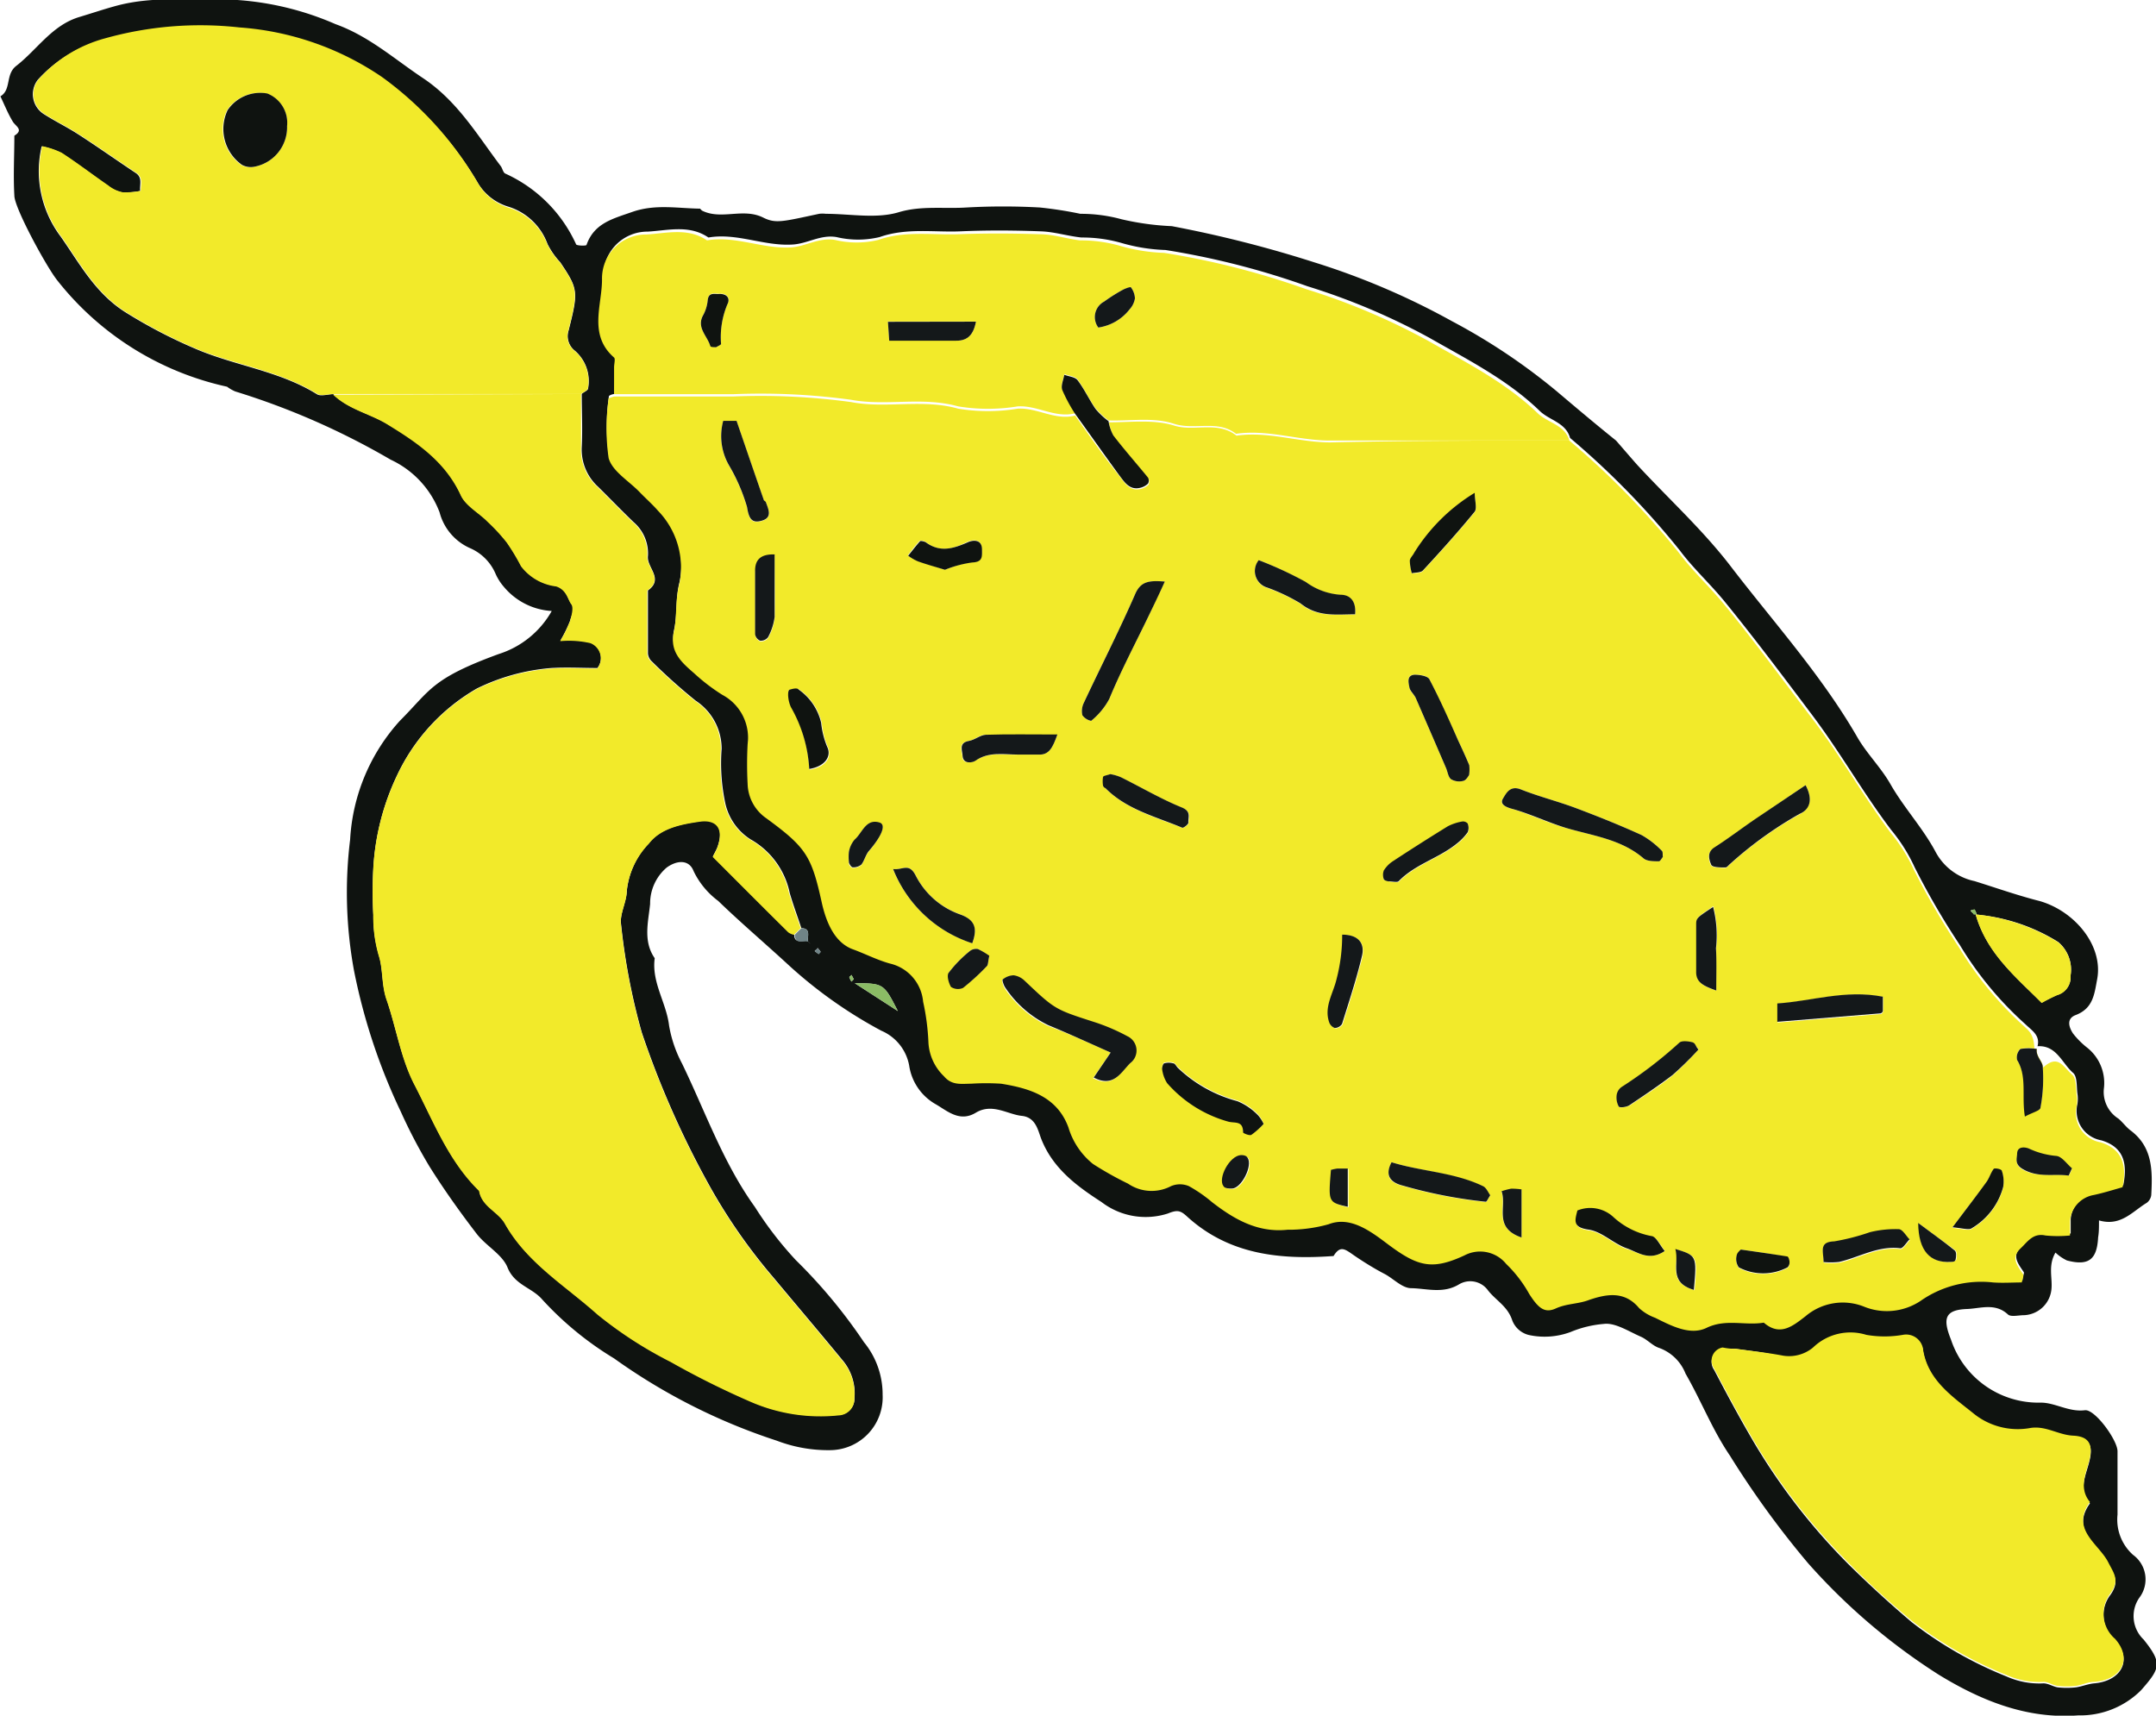 <svg id="Layer_1" data-name="Layer 1" xmlns="http://www.w3.org/2000/svg" viewBox="0 0 150.13 119.48">
  <title>turtle</title>
  <path d="M991.42,101c.5.57,1,1.16,1.49,1.71,2.18,2.36,4.58,4.54,6.52,7.08,3,3.91,6.33,7.59,8.81,11.9.65,1.12,1.62,2.07,2.29,3.24.94,1.65,2.28,3.08,3.16,4.75a4,4,0,0,0,2.69,2c1.51.47,3,1,4.54,1.39,2.44.7,4.45,3.11,4,5.46-.19,1-.27,2-1.47,2.47-.7.25-.49.86-.21,1.29a5.73,5.73,0,0,0,1,1,3.14,3.14,0,0,1,1.16,2.76,2.2,2.2,0,0,0,1,2.17c.3.25.53.58.83.81,1.57,1.16,1.55,2.83,1.46,4.51a.8.8,0,0,1-.32.55c-1,.6-1.8,1.66-3.32,1.22,0,.46,0,.82-.06,1.18-.08,1.57-.68,2-2.17,1.61a3.1,3.1,0,0,1-.8-.55c-.53.91-.2,1.76-.28,2.55a2,2,0,0,1-1.9,1.81c-.39,0-.92.14-1.13-.05-.89-.83-1.93-.41-2.86-.38-1.52.06-1.7.65-1.11,2.12A6.42,6.42,0,0,0,1021,168c1,0,1.95.67,3.07.53.7-.08,2.26,2.07,2.27,2.85,0,1.47,0,2.94,0,4.42a3.29,3.29,0,0,0,1.08,2.8,2.11,2.11,0,0,1,.43,3,2.25,2.25,0,0,0,.31,2.9c1.32,1.65,1.16,2-.18,3.53a6,6,0,0,1-4.38,1.75c-3.53.27-6.72-1-9.72-2.84a43,43,0,0,1-9.09-7.76,63.88,63.88,0,0,1-5.44-7.49c-1.23-1.81-2-3.82-3.09-5.71a3.11,3.11,0,0,0-1.81-1.78c-.47-.14-.84-.59-1.3-.79-.85-.37-1.8-1-2.59-.89a7.59,7.59,0,0,0-2.3.56,5.17,5.17,0,0,1-2.91.21,1.66,1.66,0,0,1-1.15-1c-.32-1-1.14-1.4-1.69-2.1a1.52,1.52,0,0,0-2-.44c-1.12.69-2.26.3-3.35.28-.64,0-1.25-.68-1.87-1s-1.39-.79-2.05-1.24-1-.8-1.49,0c-3.73.27-7.3-.09-10.22-2.77-.44-.4-.66-.46-1.32-.19a5.05,5.05,0,0,1-4.62-.8c-1.7-1.1-3.39-2.33-4.2-4.41-.22-.57-.37-1.49-1.35-1.59s-2.06-.91-3.2-.22-2-.14-2.81-.6a3.72,3.72,0,0,1-1.83-2.68,3.27,3.27,0,0,0-1.94-2.43,31.63,31.63,0,0,1-6.64-4.74c-1.57-1.44-3.19-2.82-4.72-4.3a5.62,5.62,0,0,1-1.71-2.07c-.31-.82-1.15-.78-1.88-.25a3.29,3.29,0,0,0-1.15,2.53c-.12,1.22-.51,2.59.32,3.78-.23,1.68.81,3.09,1,4.69a8.78,8.78,0,0,0,.9,2.64c1.63,3.36,2.86,6.92,5.08,10a25.11,25.11,0,0,0,2.85,3.7,36.48,36.48,0,0,1,4.74,5.71,5.73,5.73,0,0,1,1.3,3.66,3.68,3.68,0,0,1-3.68,3.86,10,10,0,0,1-3.69-.66,41.54,41.54,0,0,1-11.33-5.73,22.59,22.59,0,0,1-5-4.1c-.71-.83-1.91-1-2.41-2.21-.36-.93-1.51-1.52-2.16-2.37-1.16-1.51-2.27-3.07-3.28-4.68a36.41,36.41,0,0,1-2-3.82,41.58,41.58,0,0,1-3.26-9.83,30.05,30.05,0,0,1-.27-9.11,13.41,13.41,0,0,1,3.47-8.29c2.13-2.13,2.17-2.92,6.87-4.64a6.48,6.48,0,0,0,3.7-3,4.69,4.69,0,0,1-3.34-1.69,3.56,3.56,0,0,1-.58-.92,3.4,3.4,0,0,0-1.73-1.75A3.77,3.77,0,0,1,909.5,106a6.63,6.63,0,0,0-3.41-3.67,51.62,51.62,0,0,0-10.82-4.75,2.72,2.72,0,0,1-.57-.33,20.67,20.67,0,0,1-11.81-7.39c-.72-.88-3-5.05-3-5.92-.08-1.39,0-2.78,0-4.17.68-.42.08-.65-.12-1-.33-.55-.57-1.15-.85-1.74.78-.47.33-1.52,1.1-2.12,1.47-1.14,2.49-2.84,4.41-3.41.9-.27,1.78-.57,2.69-.81,2.49-.64,5-.34,7.49-.41A20.6,20.6,0,0,1,902.25,72c2.34.84,4.11,2.44,6.11,3.77,2.39,1.6,3.76,3.95,5.4,6.12.12.16.16.45.32.52A9.89,9.89,0,0,1,919,87.32c0,.12.71.13.73.06.54-1.54,1.86-1.83,3.21-2.31,1.6-.55,3.13-.24,4.7-.22,0,0,.1.12.16.15,1.35.65,2.84-.22,4.23.47.88.44,1.36.28,3.9-.26a1.77,1.77,0,0,1,.46,0c1.7,0,3.52.36,5.08-.11s3.15-.23,4.72-.33a45.85,45.85,0,0,1,5.11,0,27.5,27.5,0,0,1,2.82.44,10.74,10.74,0,0,1,2.87.38,19,19,0,0,0,3.5.48,83.26,83.26,0,0,1,9.89,2.51A51.22,51.22,0,0,1,980,92.69a42.6,42.6,0,0,1,7.28,4.87C988.65,98.72,990,99.86,991.42,101Zm-55.37,35.61-.22-.27-.21.21a2.92,2.92,0,0,0,.28.21s.09-.09-.28-.42l-.46-.46c-.07-.35.23-.89-.47-.93-.27-.82-.57-1.62-.81-2.45a5.58,5.58,0,0,0-2.73-3.73,4,4,0,0,1-1.75-2.49,13.36,13.36,0,0,1-.26-3.81,4,4,0,0,0-1.8-3.35,39.36,39.36,0,0,1-3.05-2.73.84.84,0,0,1-.28-.56c0-1.47,0-2.93,0-4.39,1.14-.82-.11-1.6,0-2.41a2.87,2.87,0,0,0-1-2.35c-.83-.8-1.64-1.64-2.46-2.45a3.5,3.5,0,0,1-1.15-2.78c.06-1.23,0-2.47,0-3.7.15-.13.43-.24.44-.37a2.79,2.79,0,0,0-.91-2.63,1.29,1.29,0,0,1-.44-1.43c.68-2.7.67-2.87-.59-4.74a5.42,5.42,0,0,1-.88-1.26,4.24,4.24,0,0,0-2.77-2.62A3.72,3.72,0,0,1,912.13,83a24,24,0,0,0-6.63-7.24,20.15,20.15,0,0,0-9.94-3.46,24.59,24.59,0,0,0-9.39.77,9.46,9.46,0,0,0-4.65,2.81,1.64,1.64,0,0,0,.38,2.36c.79.51,1.64.92,2.43,1.43,1.35.87,2.66,1.8,4,2.69.51.33.27.82.32,1.26a5.36,5.36,0,0,1-1.25.1,2.33,2.33,0,0,1-1-.47c-1.09-.75-2.14-1.56-3.25-2.28a5.58,5.58,0,0,0-1.36-.46,7.58,7.58,0,0,0,1.32,6.28c1.33,1.89,2.43,4,4.6,5.33a35.06,35.06,0,0,0,4.79,2.49c2.77,1.19,5.85,1.54,8.45,3.16.28.18.76,0,1.15,0,1,1,2.46,1.34,3.66,2,2.12,1.24,4.12,2.57,5.22,5,.34.75,1.25,1.22,1.87,1.85a12.89,12.89,0,0,1,1.33,1.44,14.76,14.76,0,0,1,1,1.66,3.62,3.62,0,0,0,2.44,1.4c.75.24.74.83,1.05,1.23s0,.83-.09,1.22a9.43,9.43,0,0,1-.67,1.36,6.73,6.73,0,0,1,2.1.14,1.14,1.14,0,0,1,.48,1.77c-1,0-2.13-.06-3.2,0a14.33,14.33,0,0,0-5.2,1.43,13.65,13.65,0,0,0-5.53,6,17.21,17.21,0,0,0-1.67,6.5,29.35,29.35,0,0,0,0,3.25,9.7,9.7,0,0,0,.39,2.85c.29.94.18,2,.52,3,.68,2,1,4.11,1.94,5.93,1.33,2.56,2.38,5.34,4.52,7.42.18,1.1,1.32,1.45,1.79,2.28,1.54,2.74,4.21,4.32,6.44,6.32a28.32,28.32,0,0,0,5.11,3.31,59.16,59.16,0,0,0,5.58,2.78,12.16,12.16,0,0,0,6.11.94,1.13,1.13,0,0,0,1.1-1.17,3.57,3.57,0,0,0-.86-2.67c-1.57-1.91-3.17-3.79-4.76-5.7a39.16,39.16,0,0,1-4.41-6.3,64.17,64.17,0,0,1-4.78-10.79,45,45,0,0,1-1.44-7.52c-.11-.75.38-1.57.4-2.36a5.59,5.59,0,0,1,1.54-3.3c.84-1.09,2.25-1.32,3.52-1.53s1.72.53,1.24,1.82c-.08.2-.19.39-.31.63,1.77,1.77,3.51,3.52,5.26,5.25a1,1,0,0,0,.4.17c0,.7.57.4.93.47A6.18,6.18,0,0,0,936.05,136.62Zm80.28-2.59h.2a1,1,0,0,0-.14-.35s-.18,0-.28.07a.54.54,0,0,0,.35.24c.76,2.71,2.79,4.36,4.6,6.17a12,12,0,0,1,1.07-.54,1.29,1.29,0,0,0,.94-1.36,2.51,2.51,0,0,0-.86-2.33A12.9,12.9,0,0,0,1016.33,134ZM921.67,97.76c-.13,0-.38.1-.38.16a14.64,14.64,0,0,0,0,4.13c.25.91,1.39,1.58,2.14,2.35.43.45.9.86,1.31,1.33a5.69,5.69,0,0,1,1.47,5.12c-.3,1.15-.14,2.24-.38,3.32-.31,1.4.58,2.14,1.44,2.89a13.26,13.26,0,0,0,1.94,1.48A3.38,3.38,0,0,1,931,122a25.78,25.78,0,0,0,0,2.78,3,3,0,0,0,1.17,2.29c2.86,2.13,3.22,2.69,4,6,.3,1.32.87,2.73,2.13,3.21.86.33,1.7.77,2.6,1a3,3,0,0,1,2.32,2.66,16.13,16.13,0,0,1,.37,2.84,3.51,3.51,0,0,0,1.08,2.35c.55.66,1.22.51,1.89.52a16.16,16.16,0,0,1,2.09,0c2,.32,3.91.91,4.69,3.05a5.14,5.14,0,0,0,1.71,2.54,23.17,23.17,0,0,0,2.44,1.37,2.91,2.91,0,0,0,3,.17,1.59,1.59,0,0,1,1.23,0,9.76,9.76,0,0,1,1.62,1.12c1.55,1.2,3.19,2.14,5.25,1.92a10.29,10.29,0,0,0,2.86-.38c1.48-.56,2.82.36,4,1.29,2.17,1.64,3.15,2,5.46.88a2.34,2.34,0,0,1,2.91.59,9,9,0,0,1,1.61,2.1c.64,1,1,1.44,1.85,1s1.56-.3,2.31-.59c1.26-.48,2.47-.63,3.49.57a3.33,3.33,0,0,0,1.11.67c1.13.56,2.43,1.25,3.57.71,1.39-.66,2.71-.15,4-.37,1.14,1,2,.22,2.91-.45a4,4,0,0,1,4.13-.64,4.23,4.23,0,0,0,3.87-.42,7.36,7.36,0,0,1,5.05-1.29c.68.05,1.36,0,2,0,0-.3.15-.49.09-.58-.38-.58-.87-1.12-.17-1.79.49-.46.86-1.09,1.73-.9a8.69,8.69,0,0,0,1.71,0c0-.4,0-.69,0-1a2,2,0,0,1,1.66-1.82c.69-.15,1.38-.37,2-.54.32-1.56,0-2.68-1.54-3.13a2.08,2.08,0,0,1-1.65-2.54,2.28,2.28,0,0,0,0-.69c-.07-.51,0-1.21-.31-1.47-.77-.67-1.14-1.93-2.47-1.85.2-.76-.4-1.1-.82-1.51a24.15,24.15,0,0,1-4.59-5.54,52,52,0,0,1-3.15-5.42,11.63,11.63,0,0,0-1.62-2.58c-1.95-2.57-3.53-5.38-5.5-8s-4-5.33-6.1-7.91c-1-1.23-2.19-2.31-3.13-3.57a56.55,56.55,0,0,0-7.64-7.83c-.3-1.08-1.43-1.22-2.11-1.88-2.24-2.17-5-3.56-7.66-5.08a46,46,0,0,0-8.5-3.6,55.09,55.09,0,0,0-9.9-2.53,12.31,12.31,0,0,1-3-.47,9.92,9.92,0,0,0-2.86-.4c-1-.11-1.89-.4-2.84-.43-1.85-.07-3.72-.08-5.57,0s-3.76-.26-5.64.4a6.46,6.46,0,0,1-3,0c-1.12-.19-2,.46-3.07.52-2,.12-3.86-.83-5.85-.49-1.33-.91-2.83-.49-4.22-.41a3.06,3.06,0,0,0-3.09,3.12c0,1.8-1,3.87.84,5.45.11.1,0,.44,0,.68Zm78.1,66.5a7.21,7.21,0,0,0-.93,0,.93.93,0,0,0-.59,1.46c.77,1.47,1.55,2.93,2.38,4.37a43.2,43.2,0,0,0,7,9.19c1.4,1.38,2.85,2.71,4.37,4a27.2,27.2,0,0,0,6.59,3.78,5.6,5.6,0,0,0,2.59.49c.34,0,.68.23,1,.28a5.81,5.81,0,0,0,1.25,0c.43-.06.85-.24,1.28-.28,1.88-.16,2.71-1.62,1.46-3a2.31,2.31,0,0,1-.31-3.18c.63-.92.25-1.34-.17-2.16-.65-1.28-2.65-2.28-1.27-4.19-.88-1-.23-2,0-3.11s-.22-1.47-1.17-1.51-1.94-.74-3.06-.52a4.89,4.89,0,0,1-3.93-1.07c-1.41-1.16-3.09-2.27-3.45-4.34a1.19,1.19,0,0,0-1.42-1.09,7.45,7.45,0,0,1-2.54,0,3.75,3.75,0,0,0-3.72.89,2.62,2.62,0,0,1-2.07.56C1002,164.52,1000.86,164.41,999.77,164.26Zm-61.36-25.47,3,1.94C940.43,138.81,940.43,138.81,938.41,138.79Zm-.07-.28-.16-.3c0,.06-.15.12-.15.16a1.77,1.77,0,0,0,.15.31Z" transform="translate(-878.89 -70.32)" fill="#0f1310"/>
  <path d="M969.57,188.9l-.47.47Z" transform="translate(-878.89 -70.32)" fill="#447e9a"/>
  <path d="M988.17,101a56.55,56.55,0,0,1,7.64,7.83c.94,1.26,2.12,2.34,3.13,3.57,2.12,2.58,4.08,5.27,6.1,7.91s3.55,5.39,5.5,8a11.63,11.63,0,0,1,1.62,2.58,52,52,0,0,0,3.15,5.42,24.15,24.15,0,0,0,4.59,5.54c.42.41,1,.75.4,3.88.08,2.11.63,2,.67,1.75a11,11,0,0,0,.16-2.92c0-.34-.49-.71-.41-1.2a3.58,3.58,0,0,0-1.14,0,.81.81,0,0,0-.23.77c.71,1.17.3,2.48.95,1.56,1.75-2.45,2.12-1.19,2.89-.52.3.26.24,1,.31,1.47a2.28,2.28,0,0,1,0,.69,2.08,2.08,0,0,0,1.65,2.54c1.5.45,1.86,1.57,1.54,3.13-.61.17-1.3.39-2,.54a2,2,0,0,0-1.66,1.82c0,.29,0,.58,0,1a8.69,8.69,0,0,1-1.71,0c-.87-.19-1.24.44-1.73.9-.7.67-.21,1.21.17,1.79.06.09,0,.28-.09.58-.64,0-1.32.05-2,0a7.36,7.36,0,0,0-5.05,1.29,4.23,4.23,0,0,1-3.87.42,4,4,0,0,0-4.13.64c-.87.67-1.77,1.44-2.91.45-1.33.22-2.65-.29-4,.37-1.14.54-2.44-.15-3.57-.71a3.33,3.33,0,0,1-1.11-.67c-1-1.2-2.23-1-3.49-.57-.75.29-1.54.24-2.31.59s-1.21,0-1.85-1a9,9,0,0,0-1.61-2.1,2.34,2.34,0,0,0-2.91-.59c-2.31,1.07-3.29.76-5.46-.88-1.23-.93-2.57-1.85-4-1.29a10.29,10.29,0,0,1-2.86.38c-2.06.22-3.7-.72-5.25-1.92a9.76,9.76,0,0,0-1.62-1.12,1.59,1.59,0,0,0-1.23,0,2.91,2.91,0,0,1-3-.17,23.17,23.17,0,0,1-2.44-1.37,5.14,5.14,0,0,1-1.71-2.54c-.78-2.14-2.69-2.73-4.69-3.05a16.16,16.16,0,0,0-2.09,0c-.67,0-1.34.14-1.89-.52a3.51,3.51,0,0,1-1.08-2.35,16.13,16.13,0,0,0-.37-2.84,3,3,0,0,0-2.32-2.66c-.9-.25-1.74-.69-2.6-1-1.26-.48-1.83-1.89-2.13-3.21-.73-3.32-1.09-3.88-4-6a3,3,0,0,1-1.17-2.29,25.78,25.78,0,0,1,0-2.78,3.38,3.38,0,0,0-1.76-3.43,13.26,13.26,0,0,1-1.94-1.48c-.86-.75-1.75-1.49-1.44-2.89.24-1.08.08-2.17.38-3.32a5.69,5.69,0,0,0-1.47-5.12c-.41-.47-.88-.88-1.31-1.33-.75-.77-1.89-1.44-2.14-2.35a14.64,14.64,0,0,1,0-4.13c0-.06.25-.11.38-.16,2.78,0,5.56,0,8.34,0a46.53,46.53,0,0,1,8.16.39c2.43.47,5-.24,7.46.46a12.81,12.81,0,0,0,4.15,0c1.37-.08,2.59.84,4,.48,1,1.42,2,2.86,3.1,4.24.34.44.7,1.06,1.46.87a1.18,1.18,0,0,0,.54-.29.43.43,0,0,0,0-.42c-.8-1-1.64-1.93-2.41-2.93a3.11,3.11,0,0,1-.34-1c1.53,0,3.15-.21,4.55.23s3-.35,4.33.7c2.21-.32,4.34.47,6.53.47C977.05,101,982.61,101,988.17,101Zm-31.94,42.61L955,145.4c1.39.73,1.9-.37,2.54-1a1.1,1.1,0,0,0-.2-1.88,13.67,13.67,0,0,0-2.35-1c-2.7-.88-2.7-.87-4.81-2.87a1.36,1.36,0,0,0-.76-.37,1.27,1.27,0,0,0-.76.29s.07.42.19.58a7.57,7.57,0,0,0,3,2.61C953.29,142.29,954.65,142.92,956.23,143.62ZM994.68,130c0-.15,0-.36-.07-.43a6.3,6.3,0,0,0-1.4-1.09c-1.49-.68-3-1.29-4.55-1.87-1.27-.48-2.6-.81-3.86-1.31-.76-.31-1,.27-1.25.63s.1.56.57.7c1.3.38,2.54,1,3.83,1.35,1.86.55,3.83.78,5.39,2.12.24.21.7.18,1.06.2C994.49,130.3,994.59,130.1,994.68,130ZM960,110.82c-1.12-.09-1.68,0-2.08.91-1.11,2.55-2.38,5-3.56,7.54a1.3,1.3,0,0,0-.1.86,1,1,0,0,0,.61.39,5,5,0,0,0,1.26-1.52c.82-2,1.82-3.87,2.75-5.8C959.21,112.49,959.54,111.78,960,110.82Zm21.2,13.47a2.86,2.86,0,0,0,0-.68c-.25-.6-.52-1.18-.79-1.76-.66-1.43-1.3-2.86-2-4.25-.11-.21-.63-.3-1-.29-.61,0-.42.55-.38.87s.32.48.44.74c.71,1.63,1.42,3.27,2.12,4.9.11.27.15.63.35.77a1.12,1.12,0,0,0,.85.11C981,124.65,981.14,124.36,981.19,124.29Zm-14.31,24.3a2.48,2.48,0,0,0-.37-.63,4.2,4.2,0,0,0-1.45-1,9.57,9.57,0,0,1-4.15-2.32c-.11-.11-.2-.28-.33-.32a1.18,1.18,0,0,0-.62,0c-.09,0-.17.27-.15.38a2.34,2.34,0,0,0,.35,1,8.79,8.79,0,0,0,4.22,2.67c.48.15,1.12-.1,1.07.76,0,.06.45.25.58.17A5.34,5.34,0,0,0,966.88,148.59ZM1004.62,125l-3.5,2.38c-1,.67-1.9,1.37-2.88,2-.52.34-.36.84-.22,1.18.07.19.66.18,1,.21.11,0,.23-.18.35-.27a26.93,26.93,0,0,1,4.81-3.46C1004.82,126.72,1005.21,126.1,1004.62,125Zm5.4,14.75c-2.65-.51-5,.32-7.35.47v1.31l7.2-.59c.06,0,.1-.11.15-.16Zm-43.48-30.4a1.2,1.2,0,0,0,.6,1.91,13.28,13.28,0,0,1,2.31,1.1c1.2,1,2.48.71,3.8.76.09-.94-.37-1.35-1-1.36a4.59,4.59,0,0,1-2.43-.89A26.45,26.45,0,0,0,966.54,109.33Zm-37.29-9.7a4.08,4.08,0,0,0,.4,3.09,12.76,12.76,0,0,1,1.26,2.91c.13.83.32,1.17,1.06.94s.42-.8.25-1.28c0-.07-.13-.1-.15-.17-.63-1.81-1.25-3.63-1.89-5.49Zm46.54,51.63c-.53,1,0,1.44.8,1.63a33.13,33.13,0,0,0,5.76,1.12c.07,0,.16-.22.31-.45-.14-.2-.27-.52-.49-.63C980.15,152,977.88,151.91,975.79,151.26Zm-34.71-20.42a8.87,8.87,0,0,0,5.51,5.14c.39-1,.18-1.6-.82-2a5.54,5.54,0,0,1-3.11-2.7C942.19,130.37,941.75,130.93,941.08,130.84Zm11.44-9.37c-1.84,0-3.43,0-5,0-.4,0-.77.36-1.18.43-.76.13-.47.71-.44,1.06,0,.57.69.46.89.32,1-.66,2-.38,3-.43q.69,0,1.38,0C951.94,122.91,952.19,122.4,952.52,121.47Zm23.09,10.23c.25,0,.58.09.69,0,1.14-1.17,2.75-1.6,4-2.58a3.88,3.88,0,0,0,.8-.82.81.81,0,0,0,0-.61.43.43,0,0,0-.38-.14,3.52,3.52,0,0,0-1,.33q-1.94,1.19-3.82,2.43a2.09,2.09,0,0,0-.64.65.86.86,0,0,0,0,.61C975.28,131.63,975.5,131.65,975.61,131.7Zm-19.41-7.47c-.23.08-.45.1-.48.19a1.83,1.83,0,0,0,0,.62c0,.06.11.11.16.16,1.48,1.5,3.49,2,5.35,2.76.08,0,.44-.23.43-.34,0-.38.23-.79-.46-1.07-1.45-.59-2.82-1.4-4.23-2.1A3.25,3.25,0,0,0,956.2,124.23Zm41,19.18c-.23-.25-.34-.5-.49-.52s-.71-.11-.87.05a29.78,29.78,0,0,1-4,3.07.83.83,0,0,0-.35.53,1.31,1.31,0,0,0,.14.84c.07.1.54,0,.74-.09,1-.67,2.06-1.34,3-2.1A23.21,23.21,0,0,0,997.16,143.41Zm-15.58-38.77a12.78,12.78,0,0,0-4.25,4.18c-.09.19-.29.37-.3.56a3.59,3.59,0,0,0,.14.86c.27-.06.63,0,.78-.2,1.23-1.33,2.45-2.68,3.6-4.09C981.75,105.7,981.58,105.15,981.58,104.64Zm13.23,52.8c-.32-.37-.59-1-.92-1a5.35,5.35,0,0,1-2.68-1.35,2.37,2.37,0,0,0-2.48-.43c-.17.68-.36,1.17.77,1.33.93.13,1.73,1,2.66,1.3C992.93,157.51,993.72,158.18,994.81,157.44Zm-22.46-22a12,12,0,0,1-.39,3.07c-.23,1-.88,1.94-.52,3a.66.66,0,0,0,.39.41.62.62,0,0,0,.51-.28c.49-1.57,1-3.14,1.39-4.74C973.93,136,973.52,135.44,972.35,135.41Zm33.52,22.8a5.24,5.24,0,0,0,1.07,0c1.41-.33,2.71-1.14,4.25-.95.19,0,.43-.4.65-.62-.25-.25-.49-.69-.76-.71a7.42,7.42,0,0,0-2,.21,15.19,15.19,0,0,1-2.49.64C1005.52,156.81,1005.89,157.47,1005.87,158.21Zm-70.63-34.34c1.08-.17,1.58-.84,1.25-1.59a5.94,5.94,0,0,1-.42-1.67,3.9,3.9,0,0,0-1.57-2.32c-.11-.1-.42,0-.6,0s-.14.26-.13.39a2.29,2.29,0,0,0,.19.83A9.74,9.74,0,0,1,935.24,123.87Zm-2.41-14.94c-1,0-1.38.4-1.39,1.2,0,1.45,0,2.91,0,4.36a.6.6,0,0,0,.35.45.65.65,0,0,0,.55-.24,4.1,4.1,0,0,0,.46-1.41C932.87,111.86,932.83,110.42,932.83,108.93ZM998.4,139.3c0-1.15,0-2.05,0-3a8,8,0,0,0-.2-2.87c-1.14.78-1.17.78-1.18,1.27,0,1.08,0,2.15,0,3.22C997,138.73,997.48,139,998.4,139.3ZM944.69,110a7.84,7.84,0,0,1,1.89-.54c.74,0,.67-.43.67-.9,0-.78-.69-.64-1-.5-1,.48-1.92.78-2.91,0-.1-.08-.36-.13-.41-.07-.3.31-.55.65-.82,1a3.25,3.25,0,0,0,.67.39C943.41,109.59,944,109.76,944.69,110Zm70.16,45.83c.64.05,1.1.22,1.33.07a4.78,4.78,0,0,0,2.2-2.89,2.3,2.3,0,0,0-.09-1.1c0-.11-.51-.22-.57-.15-.21.27-.3.63-.51.92C1016.5,153.62,1015.75,154.59,1014.85,155.79Zm8.09-3.6.23-.51c-.36-.3-.69-.81-1.08-.86a5.63,5.63,0,0,1-1.87-.49c-.23-.12-.83-.24-.87.34,0,.36-.19.74.42,1.08C1020.85,152.36,1021.89,152,1022.94,152.19Zm-75.16-15.31a5.13,5.13,0,0,0-.8-.51.71.71,0,0,0-.59.17A8.64,8.64,0,0,0,945,138c-.16.22,0,.75.15,1a.88.88,0,0,0,.84.07,15.91,15.91,0,0,0,1.66-1.52C947.7,137.52,947.68,137.33,947.78,136.88Zm52.33,20.46s-.26.2-.29.41a1,1,0,0,0,.15.83,3.66,3.66,0,0,0,3.39,0,.48.48,0,0,0,.14-.39c0-.13-.08-.35-.16-.37C1002.35,157.66,1001.36,157.52,1000.11,157.34Zm-15.27-.84v-3.35a5,5,0,0,0-.72-.05,4.53,4.53,0,0,0-.67.18C983.8,154.36,982.84,155.81,984.84,156.5ZM938,129.66a3.45,3.45,0,0,0,0,.79c0,.12.17.31.26.31a.88.88,0,0,0,.6-.19c.21-.27.29-.66.51-.93.94-1.13,1.23-1.9.75-2-1-.29-1.2.74-1.73,1.19A1.79,1.79,0,0,0,938,129.66Zm74.51,25.83c0,2,.85,2.79,2.25,2.71.13,0,.35-.1.36-.18s.06-.51-.06-.61C1014.29,156.82,1013.52,156.28,1012.46,155.49Zm-40.89-3.7c-.19,2.26-.19,2.26,1.17,2.61v-2.66c-.3,0-.52,0-.74,0A3.67,3.67,0,0,0,971.57,151.79Zm-6.26-1c-.81,0-1.63,1.62-1.23,2.16.09.13.39.17.6.17.65,0,1.47-1.6,1.08-2.15C965.66,150.8,965.38,150.79,965.31,150.76Zm31.53,9.39c.21-2.39.21-2.39-1.29-2.85C995.8,158.35,995,159.61,996.84,160.15Z" transform="translate(-878.89 -70.32)" fill="#f2ea2a"/>
  <path d="M919.35,97.76c0,1.23,0,2.47,0,3.7a3.5,3.5,0,0,0,1.15,2.78c.82.81,1.63,1.65,2.46,2.45a2.87,2.87,0,0,1,1,2.35c-.07.81,1.18,1.59,0,2.41,0,1.46,0,2.92,0,4.39a.84.84,0,0,0,.28.56,39.36,39.36,0,0,0,3.05,2.73,4,4,0,0,1,1.8,3.35,13.36,13.36,0,0,0,.26,3.81,4,4,0,0,0,1.75,2.49,5.58,5.58,0,0,1,2.73,3.73c.24.83.54,1.63.81,2.45l-.46.46a1,1,0,0,1-.4-.17c-1.75-1.73-3.49-3.48-5.26-5.25.12-.24.23-.43.31-.63.48-1.29,0-2-1.24-1.82s-2.68.44-3.52,1.53a5.59,5.59,0,0,0-1.54,3.3c0,.79-.51,1.61-.4,2.36a45,45,0,0,0,1.44,7.52,64.17,64.17,0,0,0,4.78,10.79,39.16,39.16,0,0,0,4.41,6.3c1.59,1.91,3.19,3.79,4.76,5.7a3.57,3.57,0,0,1,.86,2.67,1.13,1.13,0,0,1-1.1,1.17,12.16,12.16,0,0,1-6.11-.94,59.16,59.16,0,0,1-5.58-2.78,28.32,28.32,0,0,1-5.11-3.31c-2.23-2-4.9-3.58-6.44-6.32-.47-.83-1.61-1.18-1.79-2.28-2.14-2.08-3.19-4.86-4.52-7.42-.94-1.82-1.26-4-1.94-5.93-.34-1-.23-2.1-.52-3a9.7,9.7,0,0,1-.39-2.85,29.35,29.35,0,0,1,0-3.25,17.21,17.21,0,0,1,1.67-6.5,13.65,13.65,0,0,1,5.53-6,14.33,14.33,0,0,1,5.2-1.43c1.07-.08,2.15,0,3.2,0a1.14,1.14,0,0,0-.48-1.77,6.73,6.73,0,0,0-2.1-.14,9.43,9.43,0,0,0,.67-1.36c.12-.39.28-1,.09-1.22s-.3-1-1.05-1.23a3.62,3.62,0,0,1-2.44-1.4,14.76,14.76,0,0,0-1-1.66,12.89,12.89,0,0,0-1.33-1.44c-.62-.63-1.53-1.1-1.87-1.85-1.1-2.38-3.1-3.71-5.22-5-1.2-.7-2.62-1-3.66-2Z" transform="translate(-878.89 -70.32)" fill="#f2ea2a"/>
  <path d="M919.35,97.76H902.14c-.39,0-.87.15-1.15,0-2.6-1.62-5.68-2-8.45-3.16a35.06,35.06,0,0,1-4.79-2.49c-2.17-1.33-3.27-3.44-4.6-5.33a7.58,7.58,0,0,1-1.32-6.28,5.58,5.58,0,0,1,1.36.46c1.11.72,2.16,1.53,3.25,2.28a2.33,2.33,0,0,0,1,.47,5.36,5.36,0,0,0,1.25-.1c0-.44.19-.93-.32-1.26-1.34-.89-2.65-1.82-4-2.69-.79-.51-1.64-.92-2.43-1.43a1.64,1.64,0,0,1-.38-2.36A9.46,9.46,0,0,1,886.17,73a24.59,24.59,0,0,1,9.39-.77,20.15,20.15,0,0,1,9.94,3.46A24,24,0,0,1,912.13,83a3.72,3.72,0,0,0,2.07,1.75A4.24,4.24,0,0,1,917,87.33a5.42,5.42,0,0,0,.88,1.26c1.26,1.87,1.27,2,.59,4.74a1.29,1.29,0,0,0,.44,1.43,2.79,2.79,0,0,1,.91,2.63C919.78,97.52,919.5,97.63,919.35,97.76ZM898.88,79.1a2.19,2.19,0,0,0-1.42-2.27A2.74,2.74,0,0,0,894.7,78a3.05,3.05,0,0,0,1,3.81,1.28,1.28,0,0,0,.86.13A2.79,2.79,0,0,0,898.88,79.1Z" transform="translate(-878.89 -70.32)" fill="#f2ea2a"/>
  <path d="M988.17,101c-5.56,0-11.12,0-16.68,0-2.19,0-4.32-.79-6.53-.47-1.29-1-2.88-.23-4.33-.7s-3-.18-4.55-.23a5.32,5.32,0,0,1-.91-.86c-.45-.63-.78-1.35-1.25-2-.18-.22-.61-.25-.92-.37-.06.36-.25.76-.14,1.06a11.23,11.23,0,0,0,.9,1.67c-1.39.36-2.61-.56-4-.48a12.81,12.81,0,0,1-4.15,0c-2.5-.7-5,0-7.46-.46a46.53,46.53,0,0,0-8.16-.39c-2.78,0-5.56,0-8.34,0V95.9c0-.24.1-.58,0-.68-1.81-1.58-.83-3.65-.84-5.45a3.06,3.06,0,0,1,3.09-3.12c1.39-.08,2.89-.5,4.22.41,2-.34,3.87.61,5.85.49,1-.06,1.95-.71,3.07-.52a6.46,6.46,0,0,0,3,0c1.88-.66,3.76-.33,5.64-.4s3.72-.06,5.57,0c1,0,1.89.32,2.84.43a9.92,9.92,0,0,1,2.86.4,12.31,12.31,0,0,0,3,.47,55.09,55.09,0,0,1,9.9,2.53,46,46,0,0,1,8.5,3.6c2.66,1.52,5.42,2.91,7.66,5.08C986.74,99.79,987.87,99.93,988.17,101Zm-41.32-8.29h-6.13l.09,1.32c1.61,0,3.07,0,4.53,0C946.13,94.07,946.64,93.81,946.85,92.72ZM928.76,94.5c.12-.08.34-.16.34-.24a5.91,5.91,0,0,1,.45-2.78c.18-.36,0-.75-.54-.7-.33,0-.78-.17-.84.45a2.75,2.75,0,0,1-.3,1c-.54.89.28,1.47.48,2.18C928.37,94.48,928.62,94.48,928.76,94.5Zm26.61-1.37a3.37,3.37,0,0,0,2.18-1.27,1.47,1.47,0,0,0,.37-.76,1.37,1.37,0,0,0-.28-.77s-.4.08-.58.18a12,12,0,0,0-1.28.81A1.22,1.22,0,0,0,955.37,93.13Z" transform="translate(-878.89 -70.32)" fill="#f2ea2a"/>
  <path d="M999.77,164.25c1.09.16,2.2.27,3.29.48a2.62,2.62,0,0,0,2.07-.56,3.75,3.75,0,0,1,3.72-.89,7.45,7.45,0,0,0,2.54,0,1.19,1.19,0,0,1,1.42,1.09c.36,2.07,2,3.18,3.45,4.34a4.89,4.89,0,0,0,3.93,1.07c1.12-.22,2,.47,3.06.52s1.35.56,1.17,1.51-.86,2.07,0,3.11c-1.38,1.91.62,2.91,1.27,4.19.42.82.8,1.24.17,2.16a2.31,2.31,0,0,0,.31,3.18c1.25,1.41.42,2.87-1.46,3-.43,0-.85.22-1.28.28a5.81,5.81,0,0,1-1.25,0c-.36-.05-.7-.3-1-.28a5.6,5.6,0,0,1-2.59-.49,27.2,27.2,0,0,1-6.59-3.78c-1.52-1.27-3-2.6-4.37-4a43.2,43.2,0,0,1-7-9.19c-.83-1.44-1.61-2.9-2.38-4.37a.93.93,0,0,1,.59-1.46C999.14,164.22,999.46,164.26,999.77,164.25Z" transform="translate(-878.89 -70.32)" fill="#f2ea2a"/>
  <path d="M1016.46,134a13.46,13.46,0,0,1,5.75,1.94,2.51,2.51,0,0,1,.86,2.33,1.29,1.29,0,0,1-.94,1.36,12,12,0,0,0-1.07.54C1019.25,138.35,1017.22,136.7,1016.46,134Z" transform="translate(-878.89 -70.32)" fill="#f2ea2a"/>
  <path d="M938.41,138.79c2,0,2,0,3,1.94Z" transform="translate(-878.89 -70.32)" fill="#8bbc65"/>
  <path d="M934.23,135.42l.46-.46c.7,0,.4.58.47.93C934.8,135.82,934.27,136.12,934.23,135.42Z" transform="translate(-878.89 -70.32)" fill="#708487"/>
  <path d="M938.34,138.51l-.16.17a1.77,1.77,0,0,1-.15-.31s.1-.1.15-.16Z" transform="translate(-878.89 -70.32)" fill="#8bbc65"/>
  <path d="M935.16,135.89l.46.46Z" transform="translate(-878.89 -70.32)" fill="#708487"/>
  <path d="M1016.33,134c-.07-.09-.15-.18-.22-.28.1,0,.26-.1.28-.07a1,1,0,0,1,.14.35Z" transform="translate(-878.89 -70.32)" fill="#8bbc65"/>
  <path d="M936.05,136.62c-.06.06-.13.16-.15.15a2.92,2.92,0,0,1-.28-.21l.21-.21Z" transform="translate(-878.89 -70.32)" fill="#708487"/>
  <path d="M992.35,181l.47-.47Z" transform="translate(-878.89 -70.32)" fill="#82adc6"/>
  <path d="M956.23,143.62c-1.58-.7-2.94-1.33-4.33-1.9a7.57,7.57,0,0,1-3-2.61c-.12-.16-.24-.55-.19-.58a1.27,1.27,0,0,1,.76-.29,1.36,1.36,0,0,1,.76.37c2.11,2,2.11,2,4.81,2.87a13.67,13.67,0,0,1,2.35,1,1.1,1.1,0,0,1,.2,1.88c-.64.63-1.15,1.73-2.54,1Z" transform="translate(-878.89 -70.32)" fill="#14181a"/>
  <path d="M994.68,130c-.09.11-.19.31-.28.3-.36,0-.82,0-1.06-.2-1.56-1.34-3.53-1.57-5.39-2.12-1.29-.39-2.53-1-3.83-1.35-.47-.14-.79-.34-.57-.7s.49-.94,1.25-.63c1.26.5,2.59.83,3.86,1.31,1.54.58,3.06,1.19,4.55,1.87a6.3,6.3,0,0,1,1.4,1.09C994.69,129.63,994.66,129.84,994.68,130Z" transform="translate(-878.89 -70.32)" fill="#14181a"/>
  <path d="M960,110.82c-.45,1-.78,1.67-1.12,2.38-.93,1.93-1.93,3.82-2.75,5.8a5,5,0,0,1-1.26,1.52,1,1,0,0,1-.61-.39,1.3,1.3,0,0,1,.1-.86c1.18-2.52,2.45-5,3.56-7.54C958.31,110.81,958.87,110.73,960,110.82Z" transform="translate(-878.89 -70.32)" fill="#14181a"/>
  <path d="M953.76,99.15a11.23,11.23,0,0,1-.9-1.67c-.11-.3.08-.7.14-1.06.31.12.74.15.92.37.47.62.8,1.34,1.25,2a5.32,5.32,0,0,0,.91.86,3.11,3.11,0,0,0,.34,1c.77,1,1.61,1.95,2.41,2.93a.43.43,0,0,1,0,.42,1.18,1.18,0,0,1-.54.29c-.76.19-1.12-.43-1.46-.87C955.79,102,954.79,100.57,953.76,99.15Z" transform="translate(-878.89 -70.32)" fill="#0f1310"/>
  <path d="M981.19,124.29c-.05.07-.2.36-.4.41a1.12,1.12,0,0,1-.85-.11c-.2-.14-.24-.5-.35-.77-.7-1.63-1.41-3.27-2.12-4.9-.12-.26-.4-.48-.44-.74s-.23-.85.38-.87c.33,0,.85.08,1,.29.73,1.39,1.37,2.82,2,4.25.27.58.54,1.16.79,1.76A2.86,2.86,0,0,1,981.19,124.29Z" transform="translate(-878.89 -70.32)" fill="#14181a"/>
  <path d="M966.88,148.59a5.34,5.34,0,0,1-.85.76c-.13.08-.58-.11-.58-.17,0-.86-.59-.61-1.07-.76a8.79,8.79,0,0,1-4.22-2.67,2.34,2.34,0,0,1-.35-1c0-.11.06-.35.15-.38a1.18,1.18,0,0,1,.62,0c.13,0,.22.21.33.32a9.57,9.57,0,0,0,4.15,2.32,4.2,4.2,0,0,1,1.45,1A2.48,2.48,0,0,1,966.88,148.59Z" transform="translate(-878.89 -70.32)" fill="#0f1310"/>
  <path d="M1004.62,125c.59,1.12.2,1.74-.42,2a26.93,26.93,0,0,0-4.81,3.46c-.12.09-.24.27-.35.27-.36,0-.95,0-1-.21-.14-.34-.3-.84.22-1.18,1-.64,1.91-1.34,2.88-2Z" transform="translate(-878.89 -70.32)" fill="#14181a"/>
  <path d="M1010,139.73v1c0,.05-.09.15-.15.16l-7.2.59V140.2C1005,140.05,1007.37,139.22,1010,139.73Z" transform="translate(-878.89 -70.32)" fill="#14181a"/>
  <path d="M966.54,109.33a26.45,26.45,0,0,1,3.28,1.52,4.59,4.59,0,0,0,2.43.89c.63,0,1.09.42,1,1.36-1.32,0-2.6.21-3.8-.76a13.28,13.28,0,0,0-2.31-1.1A1.2,1.2,0,0,1,966.54,109.33Z" transform="translate(-878.89 -70.32)" fill="#14181a"/>
  <path d="M929.25,99.63h.93c.64,1.86,1.26,3.68,1.89,5.49,0,.07.13.1.15.17.17.48.47,1.06-.25,1.28s-.93-.11-1.06-.94a12.76,12.76,0,0,0-1.26-2.91A4.08,4.08,0,0,1,929.25,99.63Z" transform="translate(-878.89 -70.32)" fill="#14181a"/>
  <path d="M975.79,151.26c2.09.65,4.36.69,6.38,1.67.22.11.35.43.49.63-.15.23-.24.45-.31.45a33.13,33.13,0,0,1-5.76-1.12C975.81,152.7,975.26,152.25,975.79,151.26Z" transform="translate(-878.89 -70.32)" fill="#14181a"/>
  <path d="M941.08,130.84c.67.09,1.11-.47,1.58.47a5.54,5.54,0,0,0,3.11,2.7c1,.37,1.21.94.82,2A8.87,8.87,0,0,1,941.08,130.84Z" transform="translate(-878.89 -70.32)" fill="#14181a"/>
  <path d="M952.52,121.47c-.33.93-.58,1.44-1.33,1.4q-.69,0-1.38,0c-1,0-2.08-.23-3,.43-.2.14-.84.25-.89-.32,0-.35-.32-.93.44-1.06.41-.07.78-.41,1.18-.43C949.09,121.44,950.68,121.47,952.52,121.47Z" transform="translate(-878.89 -70.32)" fill="#14181a"/>
  <path d="M975.61,131.7c-.11,0-.33-.07-.36-.15a.86.86,0,0,1,0-.61,2.09,2.09,0,0,1,.64-.65q1.89-1.24,3.82-2.43a3.52,3.52,0,0,1,1-.33.43.43,0,0,1,.38.14.81.81,0,0,1,0,.61,3.88,3.88,0,0,1-.8.82c-1.25,1-2.86,1.41-4,2.58C976.19,131.79,975.86,131.7,975.61,131.7Z" transform="translate(-878.89 -70.32)" fill="#14181a"/>
  <path d="M956.2,124.23a3.25,3.25,0,0,1,.75.22c1.41.7,2.78,1.51,4.23,2.1.69.28.43.69.46,1.07,0,.11-.35.38-.43.34-1.86-.78-3.87-1.26-5.35-2.76-.05,0-.15-.1-.16-.16a1.83,1.83,0,0,1,0-.62C955.75,124.33,956,124.31,956.2,124.23Z" transform="translate(-878.89 -70.32)" fill="#14181a"/>
  <path d="M997.16,143.41a23.21,23.21,0,0,1-1.81,1.78c-1,.76-2,1.43-3,2.1-.2.13-.67.19-.74.09a1.31,1.31,0,0,1-.14-.84.83.83,0,0,1,.35-.53,29.78,29.78,0,0,0,4-3.07c.16-.16.59-.11.87-.05S996.93,143.16,997.16,143.41Z" transform="translate(-878.89 -70.32)" fill="#14181a"/>
  <path d="M981.58,104.64c0,.51.17,1.06,0,1.31-1.15,1.41-2.37,2.76-3.6,4.09-.15.17-.51.14-.78.2a3.59,3.59,0,0,1-.14-.86c0-.19.21-.37.3-.56A12.78,12.78,0,0,1,981.58,104.64Z" transform="translate(-878.89 -70.32)" fill="#0f1310"/>
  <path d="M994.81,157.44c-1.09.74-1.88.07-2.65-.19-.93-.33-1.73-1.17-2.66-1.3-1.13-.16-.94-.65-.77-1.33a2.37,2.37,0,0,1,2.48.43,5.35,5.35,0,0,0,2.68,1.35C994.22,156.43,994.49,157.07,994.81,157.44Z" transform="translate(-878.89 -70.32)" fill="#0f1310"/>
  <path d="M972.35,135.41c1.17,0,1.58.63,1.38,1.48-.38,1.6-.9,3.17-1.39,4.74a.62.62,0,0,1-.51.28.66.66,0,0,1-.39-.41c-.36-1.08.29-2,.52-3A12,12,0,0,0,972.35,135.41Z" transform="translate(-878.89 -70.32)" fill="#14181a"/>
  <path d="M1005.87,158.21c0-.74-.35-1.4.74-1.44a15.19,15.19,0,0,0,2.49-.64,7.42,7.42,0,0,1,2-.21c.27,0,.51.46.76.71-.22.22-.46.64-.65.62-1.54-.19-2.84.62-4.25.95A5.24,5.24,0,0,1,1005.87,158.21Z" transform="translate(-878.89 -70.32)" fill="#14181a"/>
  <path d="M935.24,123.87a9.74,9.74,0,0,0-1.28-4.31,2.29,2.29,0,0,1-.19-.83c0-.13,0-.36.13-.39s.49-.15.6,0a3.9,3.9,0,0,1,1.57,2.32,5.94,5.94,0,0,0,.42,1.67C936.82,123,936.32,123.7,935.24,123.87Z" transform="translate(-878.89 -70.32)" fill="#0f1310"/>
  <path d="M932.83,108.93c0,1.49,0,2.93,0,4.36a4.1,4.1,0,0,1-.46,1.41.65.65,0,0,1-.55.24.6.6,0,0,1-.35-.45c0-1.45,0-2.91,0-4.36C931.45,109.33,931.82,108.9,932.83,108.93Z" transform="translate(-878.89 -70.32)" fill="#14181a"/>
  <path d="M998.4,139.3c-.92-.33-1.42-.57-1.4-1.33,0-1.07,0-2.14,0-3.22,0-.49,0-.49,1.18-1.27a8,8,0,0,1,.2,2.87C998.43,137.25,998.4,138.15,998.4,139.3Z" transform="translate(-878.89 -70.32)" fill="#14181a"/>
  <path d="M944.69,110c-.65-.2-1.28-.37-1.89-.59a3.25,3.25,0,0,1-.67-.39c.27-.33.52-.67.82-1,0-.06.31,0,.41.07,1,.73,1.92.43,2.91,0,.29-.14,1-.28,1,.5,0,.47.07.87-.67.9A7.84,7.84,0,0,0,944.69,110Z" transform="translate(-878.89 -70.32)" fill="#0f1310"/>
  <path d="M1019.89,148.08c-.24-1.46.17-2.77-.54-3.94a.81.81,0,0,1,.23-.77,3.58,3.58,0,0,1,1.14,0c-.08.49.37.86.41,1.2a11,11,0,0,1-.16,2.92C1020.93,147.67,1020.38,147.81,1019.89,148.08Z" transform="translate(-878.89 -70.32)" fill="#14181a"/>
  <path d="M1014.85,155.79c.9-1.2,1.65-2.17,2.36-3.15.21-.29.3-.65.51-.92.06-.07.55,0,.57.15a2.3,2.3,0,0,1,.09,1.1,4.78,4.78,0,0,1-2.2,2.89C1016,156,1015.49,155.84,1014.85,155.79Z" transform="translate(-878.89 -70.32)" fill="#0f1310"/>
  <path d="M1022.94,152.19c-1.05-.15-2.09.17-3.17-.44-.61-.34-.44-.72-.42-1.08,0-.58.64-.46.87-.34a5.63,5.63,0,0,0,1.87.49c.39.05.72.56,1.08.86Z" transform="translate(-878.89 -70.32)" fill="#14181a"/>
  <path d="M947.78,136.88c-.1.45-.08.64-.17.72a15.91,15.91,0,0,1-1.66,1.52.88.88,0,0,1-.84-.07c-.17-.29-.31-.82-.15-1a8.64,8.64,0,0,1,1.43-1.47.71.71,0,0,1,.59-.17A5.13,5.13,0,0,1,947.78,136.88Z" transform="translate(-878.89 -70.32)" fill="#14181a"/>
  <path d="M1000.11,157.34c1.25.18,2.24.32,3.23.48.08,0,.16.24.16.37a.48.48,0,0,1-.14.39,3.66,3.66,0,0,1-3.39,0,1,1,0,0,1-.15-.83C999.85,157.54,1000.09,157.37,1000.11,157.34Z" transform="translate(-878.89 -70.32)" fill="#0f1310"/>
  <path d="M984.84,156.5c-2-.69-1-2.14-1.39-3.22a4.53,4.53,0,0,1,.67-.18,5,5,0,0,1,.72.05Z" transform="translate(-878.89 -70.32)" fill="#14181a"/>
  <path d="M938,129.66a1.79,1.79,0,0,1,.4-.87c.53-.45.77-1.48,1.73-1.19.48.14.19.91-.75,2-.22.27-.3.66-.51.93a.88.88,0,0,1-.6.19c-.09,0-.22-.19-.26-.31A3.45,3.45,0,0,1,938,129.66Z" transform="translate(-878.89 -70.32)" fill="#14181a"/>
  <path d="M1012.46,155.49c1.06.79,1.83,1.33,2.55,1.92.12.1.1.41.06.61s-.23.17-.36.18C1013.31,158.28,1012.48,157.46,1012.46,155.49Z" transform="translate(-878.89 -70.32)" fill="#14181a"/>
  <path d="M971.57,151.79a3.67,3.67,0,0,1,.43-.09c.22,0,.44,0,.74,0v2.66C971.38,154.05,971.38,154.05,971.57,151.79Z" transform="translate(-878.89 -70.32)" fill="#14181a"/>
  <path d="M965.31,150.76c.07,0,.35,0,.45.18.39.55-.43,2.14-1.08,2.15-.21,0-.51,0-.6-.17C963.68,152.38,964.5,150.8,965.31,150.76Z" transform="translate(-878.89 -70.32)" fill="#14181a"/>
  <path d="M996.84,160.15c-1.81-.54-1-1.8-1.29-2.85C997.05,157.76,997.05,157.76,996.84,160.15Z" transform="translate(-878.89 -70.32)" fill="#14181a"/>
  <path d="M898.88,79.1a2.79,2.79,0,0,1-2.28,2.83,1.28,1.28,0,0,1-.86-.13,3.05,3.05,0,0,1-1-3.81,2.74,2.74,0,0,1,2.76-1.16A2.19,2.19,0,0,1,898.88,79.1Z" transform="translate(-878.89 -70.32)" fill="#0f1310"/>
  <path d="M946.85,92.72c-.21,1.09-.72,1.35-1.51,1.33-1.46,0-2.92,0-4.53,0l-.09-1.32Z" transform="translate(-878.89 -70.32)" fill="#14181a"/>
  <path d="M928.76,94.5c-.14,0-.39,0-.41-.08-.2-.71-1-1.29-.48-2.18a2.75,2.75,0,0,0,.3-1c.06-.62.51-.41.84-.45.54,0,.72.34.54.7a5.91,5.91,0,0,0-.45,2.78C929.1,94.34,928.88,94.42,928.76,94.5Z" transform="translate(-878.89 -70.32)" fill="#0f1310"/>
  <path d="M955.37,93.13a1.22,1.22,0,0,1,.41-1.81,12,12,0,0,1,1.28-.81c.18-.1.55-.23.58-.18a1.37,1.37,0,0,1,.28.77,1.47,1.47,0,0,1-.37.76A3.37,3.37,0,0,1,955.37,93.13Z" transform="translate(-878.89 -70.32)" fill="#14181a"/>
</svg>
